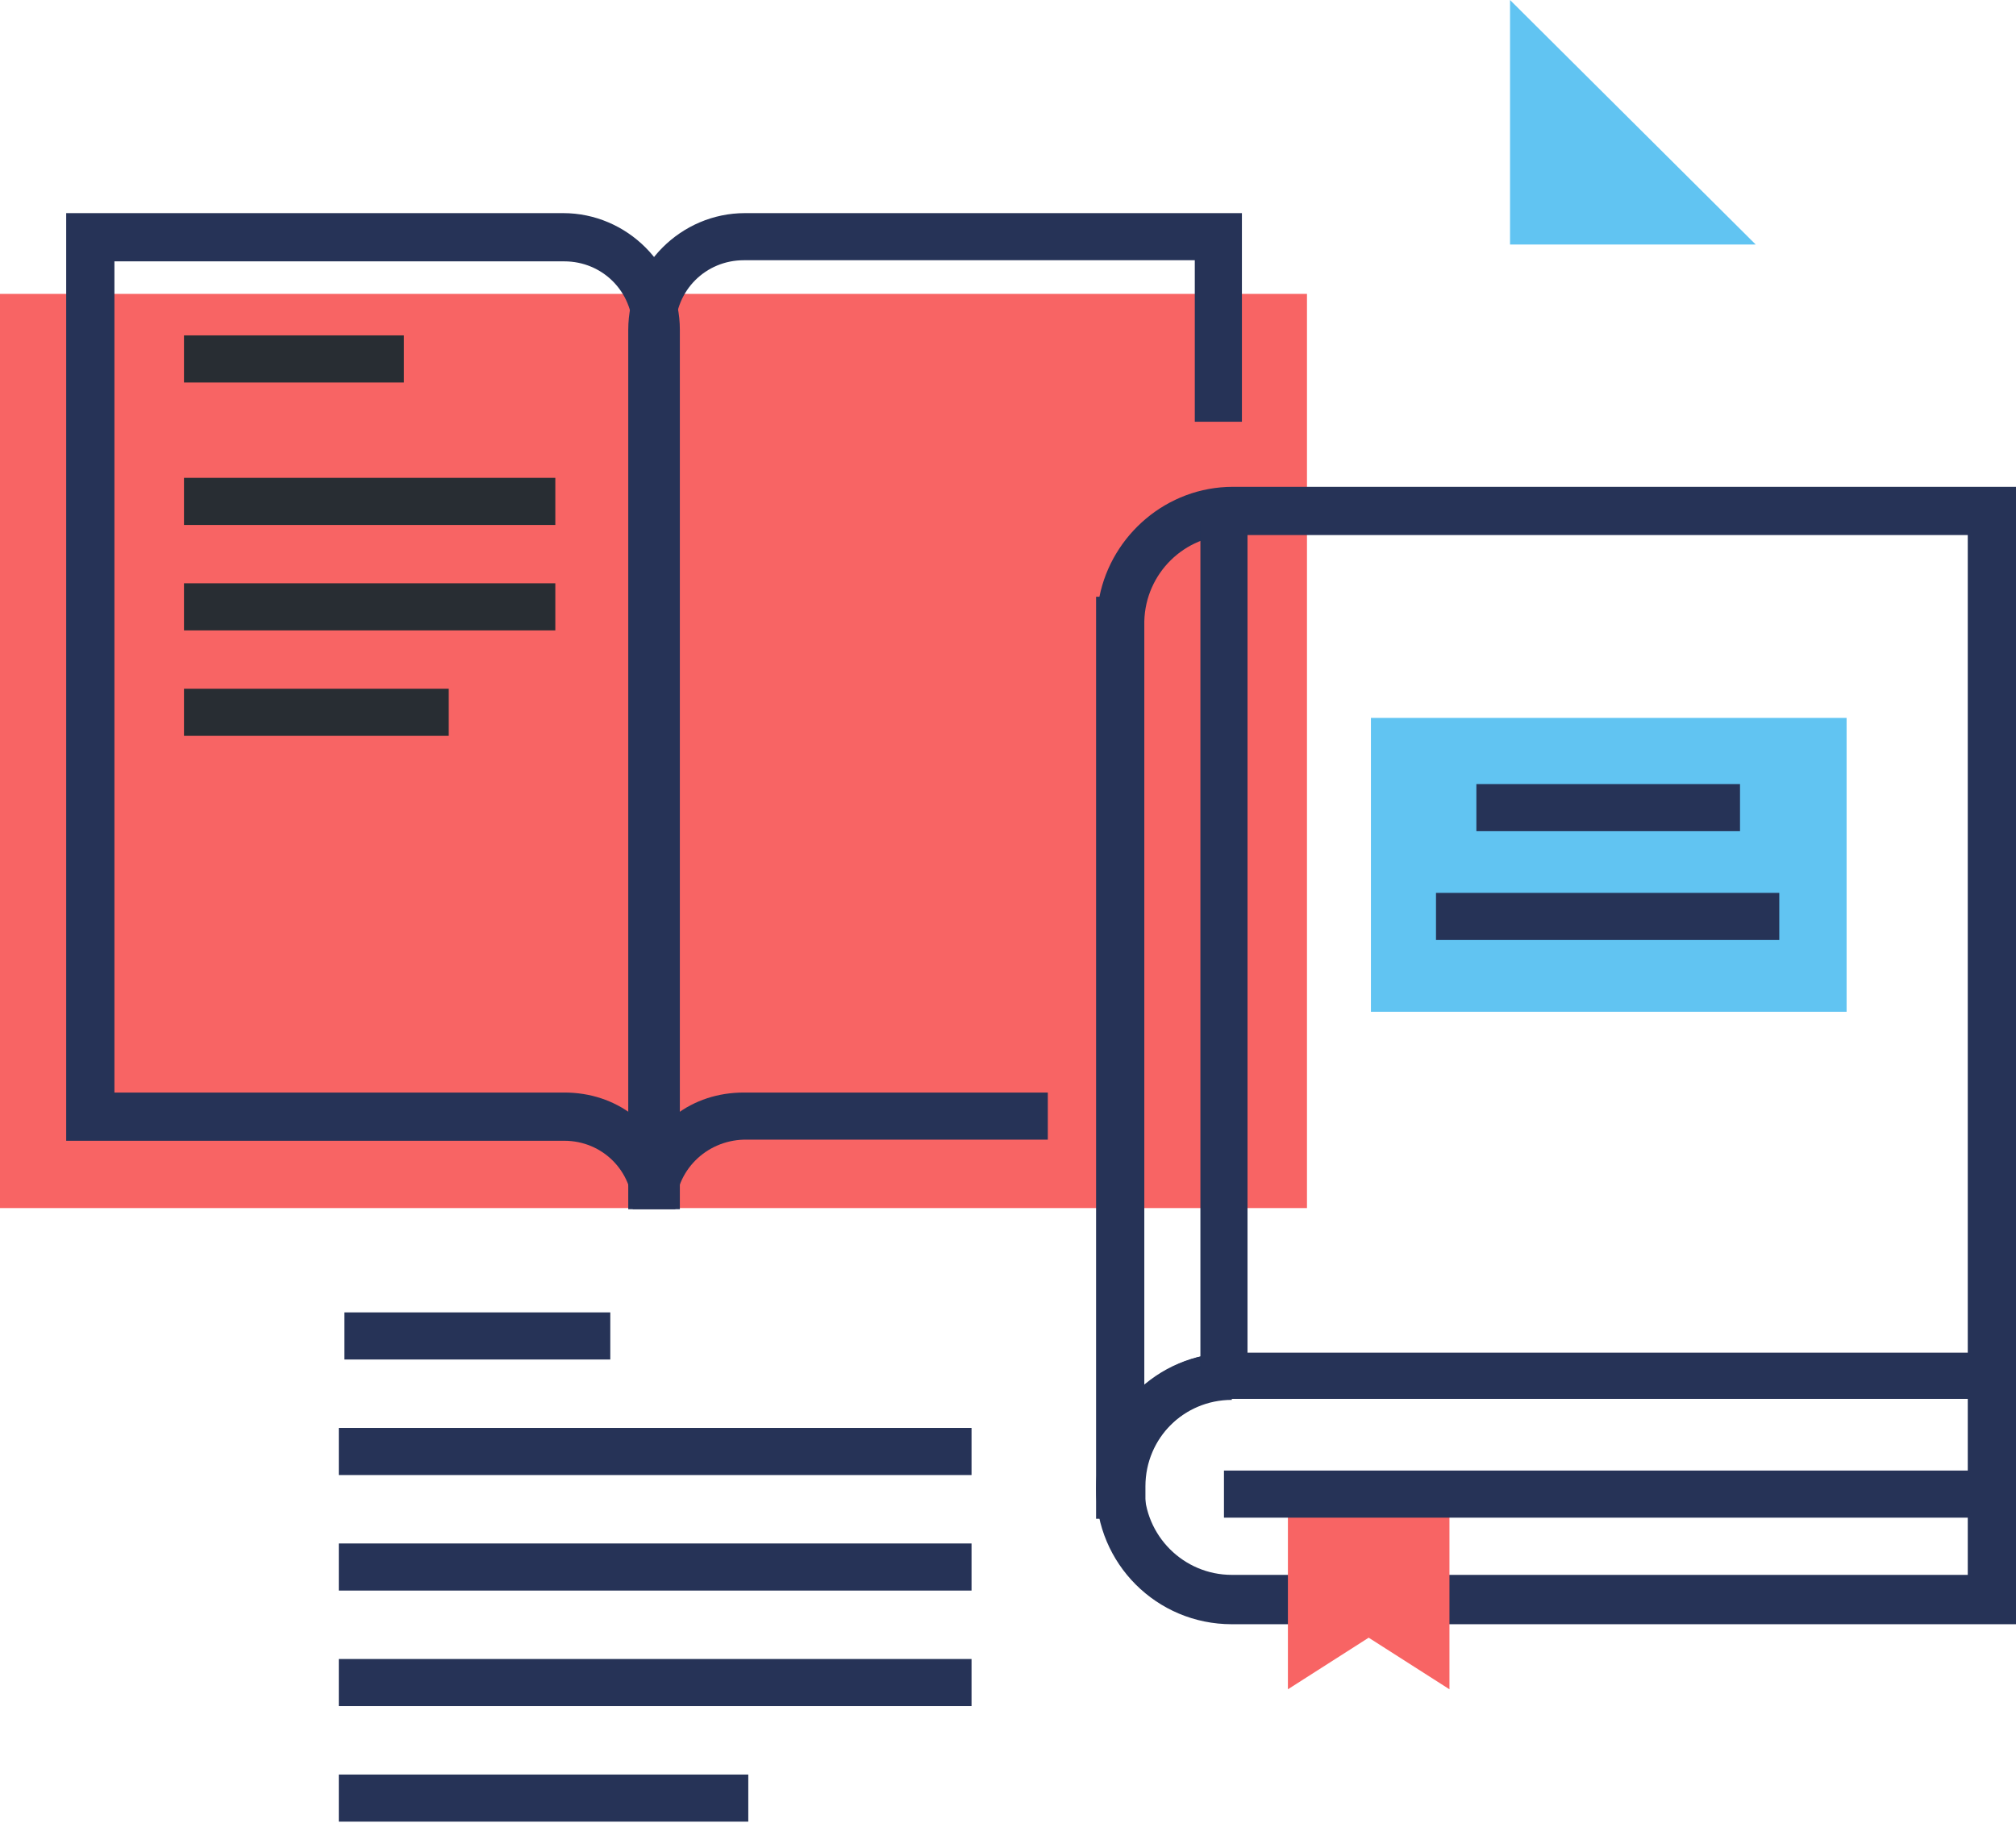 <?xml version="1.0" encoding="utf-8"?>
<!-- Generator: Adobe Illustrator 22.1.0, SVG Export Plug-In . SVG Version: 6.00 Build 0)  -->
<svg version="1.1" id="Layer_1" xmlns="http://www.w3.org/2000/svg" xmlns:xlink="http://www.w3.org/1999/xlink" x="0px" y="0px"
	 viewBox="0 0 179.7 162.5" style="enable-background:new 0 0 179.7 162.5;" xml:space="preserve">
<style type="text/css">
	.st0{fill:#61C4F2;}
	.st1{fill:#263357;}
	.st2{fill:#F86464;}
	.st3{fill:#282D33;}
</style>
<g>
	<g>
		<g>
			<polygon class="st0" points="134.6,21.8 156.5,21.8 134.6,0 			"/>
		</g>
	</g>
	<g>
		<rect x="30.7" y="117" class="st1" width="23.7" height="4.2"/>
		<rect x="30.2" y="127.3" class="st1" width="56.4" height="4.2"/>
		<rect x="30.2" y="137.6" class="st1" width="56.4" height="4.2"/>
		<rect x="30.2" y="147.9" class="st1" width="56.4" height="4.2"/>
		<rect x="30.2" y="158.2" class="st1" width="36.5" height="4.2"/>
	</g>
	<rect y="26.2" class="st2" width="116.5" height="81.5"/>
	<rect x="122.2" y="64" class="st0" width="42.4" height="26.2"/>
	<g>
		<path class="st1" d="M60.6,107.8h-4.2c0-3.4-2.7-6.1-6.1-6.1H5.9V19h44.3c5.7,0,10.4,4.7,10.4,10.4V107.8z M10.2,97.4h40.1
			c2.3,0,4.4,0.7,6.1,2v-70c0-3.4-2.7-6.1-6.1-6.1H10.2V97.4z"/>
		<path class="st1" d="M60.2,107.8h-4.2V29.4c0-5.7,4.7-10.4,10.4-10.4h44.3v18.6h-4.2V23.2H66.3c-3.4,0-6.1,2.7-6.1,6.1v70.1
			c1.7-1.3,3.8-2,6.1-2h27.1v4.2H66.3C62.9,101.7,60.2,104.4,60.2,107.8z"/>
	</g>
	<g>
		<rect x="16.4" y="29.9" class="st3" width="19.6" height="4.2"/>
		<rect x="16.4" y="42.6" class="st3" width="33.1" height="4.2"/>
		<rect x="16.4" y="52" class="st3" width="33.1" height="4.2"/>
		<rect x="16.4" y="61.4" class="st3" width="23.6" height="4.2"/>
	</g>
	<g>
		<path class="st1" d="M102.1,135.4h-4.4l0-2.7V53.2H98c1.1-5.5,6-9.8,11.9-9.8h69.9v81.3h-69.9c-4.3,0-7.8,3.5-7.8,7.8
			c0,0.1,0,0.2,0,0.3L102.1,135.4z M102,55.9v67.6c2.1-1.8,4.9-2.9,7.8-2.9h65.6V47.7h-65.6c-4.2,0-7.7,3.4-7.8,7.7L102,55.9z"/>
		<g>
			<path class="st1" d="M179.7,144.8h-69.9c-6.7,0-12.1-5.4-12.1-12.1c0-6.7,5.4-12.1,12.1-12.1h69.9V144.8z M109.8,124.8
				c-4.3,0-7.8,3.5-7.8,7.8c0,4.3,3.5,7.8,7.8,7.8h65.6v-15.7H109.8z"/>
		</g>
		<polygon class="st2" points="129.2,150.6 122,146 114.8,150.6 114.8,133.5 122,133.5 129.2,133.5 		"/>
		<g>
			<line class="st1" x1="109.1" y1="133.2" x2="177.6" y2="133.2"/>
			<rect x="109.1" y="131.1" class="st1" width="68.5" height="4.2"/>
		</g>
		<g>
			<line class="st1" x1="109.1" y1="122.1" x2="109.1" y2="46.6"/>
			<rect x="107" y="46.6" class="st1" width="4.2" height="75.5"/>
		</g>
		<rect x="128" y="79.6" class="st1" width="30.6" height="4.2"/>
		<rect x="131.6" y="69.9" class="st1" width="23.5" height="4.2"/>
	</g>
</g>
</svg>
